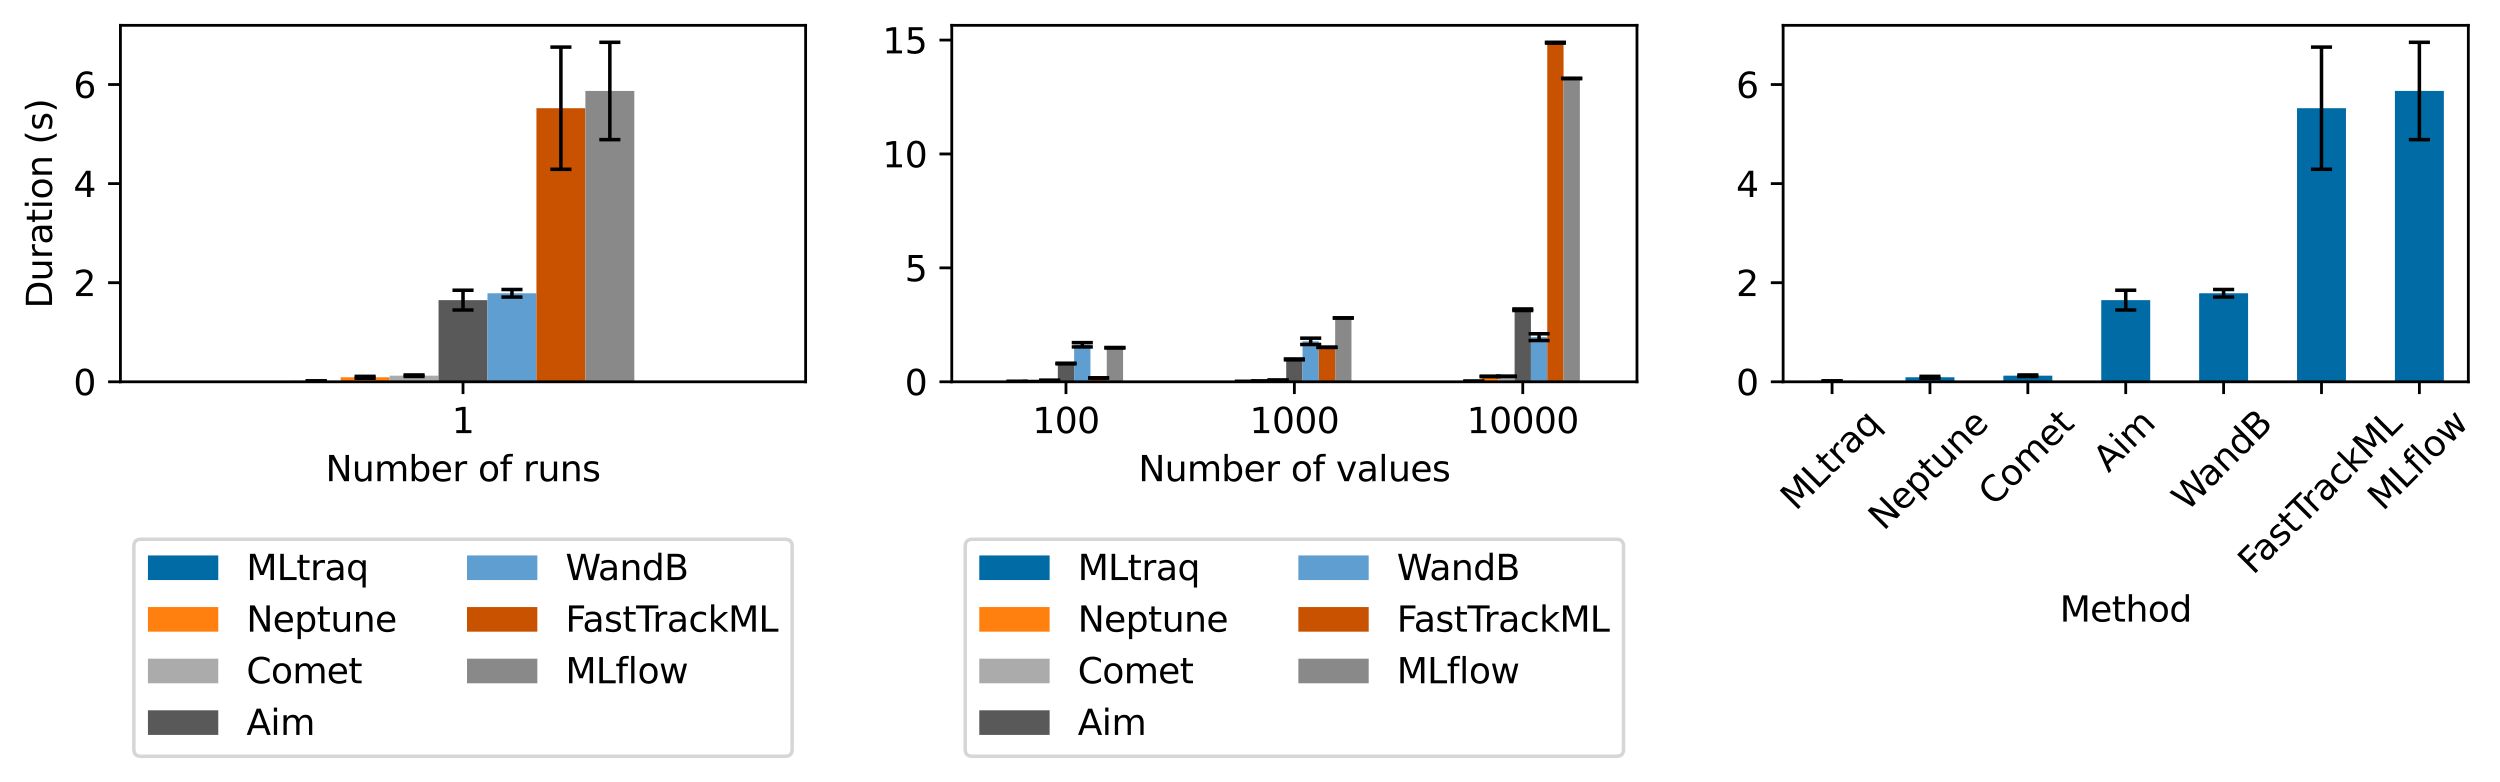 <?xml version="1.0" encoding="utf-8" standalone="no"?>
<!DOCTYPE svg PUBLIC "-//W3C//DTD SVG 1.1//EN"
  "http://www.w3.org/Graphics/SVG/1.1/DTD/svg11.dtd">
<svg xmlns:xlink="http://www.w3.org/1999/xlink" width="710.887pt" height="222.256pt" viewBox="0 0 710.887 222.256" xmlns="http://www.w3.org/2000/svg" version="1.1">
 <defs>
  <style type="text/css">*{stroke-linejoin: round; stroke-linecap: butt}</style>
 </defs>
 <g id="figure_1">
  <g id="patch_1">
   <path d="M 0 222.256 
L 710.887 222.256 
L 710.887 0 
L 0 0 
z
" style="fill: #ffffff"/>
  </g>
  <g id="axes_1">
   <g id="patch_2">
    <path d="M 34.241 108.56 
L 229.081 108.56 
L 229.081 7.2 
L 34.241 7.2 
z
" style="fill: #ffffff"/>
   </g>
   <g id="patch_3">
    <path d="M 82.951 108.56 
L 96.868 108.56 
L 96.868 108.327 
L 82.951 108.327 
z
" clip-path="url(#pb7c88f53f5)" style="fill: #006ba4"/>
   </g>
   <g id="patch_4">
    <path d="M 96.868 108.56 
L 110.785 108.56 
L 110.785 107.282 
L 96.868 107.282 
z
" clip-path="url(#pb7c88f53f5)" style="fill: #ff800e"/>
   </g>
   <g id="patch_5">
    <path d="M 110.785 108.56 
L 124.702 108.56 
L 124.702 106.83 
L 110.785 106.83 
z
" clip-path="url(#pb7c88f53f5)" style="fill: #ababab"/>
   </g>
   <g id="patch_6">
    <path d="M 124.702 108.56 
L 138.619 108.56 
L 138.619 85.338 
L 124.702 85.338 
z
" clip-path="url(#pb7c88f53f5)" style="fill: #595959"/>
   </g>
   <g id="patch_7">
    <path d="M 138.619 108.56 
L 152.536 108.56 
L 152.536 83.4 
L 138.619 83.4 
z
" clip-path="url(#pb7c88f53f5)" style="fill: #5f9ed1"/>
   </g>
   <g id="patch_8">
    <path d="M 152.536 108.56 
L 166.453 108.56 
L 166.453 30.77 
L 152.536 30.77 
z
" clip-path="url(#pb7c88f53f5)" style="fill: #c85200"/>
   </g>
   <g id="patch_9">
    <path d="M 166.453 108.56 
L 180.371 108.56 
L 180.371 25.866 
L 166.453 25.866 
z
" clip-path="url(#pb7c88f53f5)" style="fill: #898989"/>
   </g>
   <g id="matplotlib.axis_1">
    <g id="xtick_1">
     <g id="line2d_1">
      <defs>
       <path id="m50a6e3f54d" d="M 0 0 
L 0 3.5 
" style="stroke: #000000; stroke-width: 0.8"/>
      </defs>
      <g>
       <use xlink:href="#m50a6e3f54d" x="131.661" y="108.56" style="stroke: #000000; stroke-width: 0.8"/>
      </g>
     </g>
     <g id="text_1">
      <!-- 1 -->
      <g transform="translate(128.479 123.158) scale(0.1 -0.1)">
       <defs>
        <path id="DejaVuSans-31" d="M 794 531 
L 1825 531 
L 1825 4091 
L 703 3866 
L 703 4441 
L 1819 4666 
L 2450 4666 
L 2450 531 
L 3481 531 
L 3481 0 
L 794 0 
L 794 531 
z
" transform="scale(0.016)"/>
       </defs>
       <use xlink:href="#DejaVuSans-31"/>
      </g>
     </g>
    </g>
    <g id="text_2">
     <!-- Number of runs -->
     <g transform="translate(92.579 136.837) scale(0.1 -0.1)">
      <defs>
       <path id="DejaVuSans-4e" d="M 628 4666 
L 1478 4666 
L 3547 763 
L 3547 4666 
L 4159 4666 
L 4159 0 
L 3309 0 
L 1241 3903 
L 1241 0 
L 628 0 
L 628 4666 
z
" transform="scale(0.016)"/>
       <path id="DejaVuSans-75" d="M 544 1381 
L 544 3500 
L 1119 3500 
L 1119 1403 
Q 1119 906 1312 657 
Q 1506 409 1894 409 
Q 2359 409 2629 706 
Q 2900 1003 2900 1516 
L 2900 3500 
L 3475 3500 
L 3475 0 
L 2900 0 
L 2900 538 
Q 2691 219 2414 64 
Q 2138 -91 1772 -91 
Q 1169 -91 856 284 
Q 544 659 544 1381 
z
M 1991 3584 
L 1991 3584 
z
" transform="scale(0.016)"/>
       <path id="DejaVuSans-6d" d="M 3328 2828 
Q 3544 3216 3844 3400 
Q 4144 3584 4550 3584 
Q 5097 3584 5394 3201 
Q 5691 2819 5691 2113 
L 5691 0 
L 5113 0 
L 5113 2094 
Q 5113 2597 4934 2840 
Q 4756 3084 4391 3084 
Q 3944 3084 3684 2787 
Q 3425 2491 3425 1978 
L 3425 0 
L 2847 0 
L 2847 2094 
Q 2847 2600 2669 2842 
Q 2491 3084 2119 3084 
Q 1678 3084 1418 2786 
Q 1159 2488 1159 1978 
L 1159 0 
L 581 0 
L 581 3500 
L 1159 3500 
L 1159 2956 
Q 1356 3278 1631 3431 
Q 1906 3584 2284 3584 
Q 2666 3584 2933 3390 
Q 3200 3197 3328 2828 
z
" transform="scale(0.016)"/>
       <path id="DejaVuSans-62" d="M 3116 1747 
Q 3116 2381 2855 2742 
Q 2594 3103 2138 3103 
Q 1681 3103 1420 2742 
Q 1159 2381 1159 1747 
Q 1159 1113 1420 752 
Q 1681 391 2138 391 
Q 2594 391 2855 752 
Q 3116 1113 3116 1747 
z
M 1159 2969 
Q 1341 3281 1617 3432 
Q 1894 3584 2278 3584 
Q 2916 3584 3314 3078 
Q 3713 2572 3713 1747 
Q 3713 922 3314 415 
Q 2916 -91 2278 -91 
Q 1894 -91 1617 61 
Q 1341 213 1159 525 
L 1159 0 
L 581 0 
L 581 4863 
L 1159 4863 
L 1159 2969 
z
" transform="scale(0.016)"/>
       <path id="DejaVuSans-65" d="M 3597 1894 
L 3597 1613 
L 953 1613 
Q 991 1019 1311 708 
Q 1631 397 2203 397 
Q 2534 397 2845 478 
Q 3156 559 3463 722 
L 3463 178 
Q 3153 47 2828 -22 
Q 2503 -91 2169 -91 
Q 1331 -91 842 396 
Q 353 884 353 1716 
Q 353 2575 817 3079 
Q 1281 3584 2069 3584 
Q 2775 3584 3186 3129 
Q 3597 2675 3597 1894 
z
M 3022 2063 
Q 3016 2534 2758 2815 
Q 2500 3097 2075 3097 
Q 1594 3097 1305 2825 
Q 1016 2553 972 2059 
L 3022 2063 
z
" transform="scale(0.016)"/>
       <path id="DejaVuSans-72" d="M 2631 2963 
Q 2534 3019 2420 3045 
Q 2306 3072 2169 3072 
Q 1681 3072 1420 2755 
Q 1159 2438 1159 1844 
L 1159 0 
L 581 0 
L 581 3500 
L 1159 3500 
L 1159 2956 
Q 1341 3275 1631 3429 
Q 1922 3584 2338 3584 
Q 2397 3584 2469 3576 
Q 2541 3569 2628 3553 
L 2631 2963 
z
" transform="scale(0.016)"/>
       <path id="DejaVuSans-20" transform="scale(0.016)"/>
       <path id="DejaVuSans-6f" d="M 1959 3097 
Q 1497 3097 1228 2736 
Q 959 2375 959 1747 
Q 959 1119 1226 758 
Q 1494 397 1959 397 
Q 2419 397 2687 759 
Q 2956 1122 2956 1747 
Q 2956 2369 2687 2733 
Q 2419 3097 1959 3097 
z
M 1959 3584 
Q 2709 3584 3137 3096 
Q 3566 2609 3566 1747 
Q 3566 888 3137 398 
Q 2709 -91 1959 -91 
Q 1206 -91 779 398 
Q 353 888 353 1747 
Q 353 2609 779 3096 
Q 1206 3584 1959 3584 
z
" transform="scale(0.016)"/>
       <path id="DejaVuSans-66" d="M 2375 4863 
L 2375 4384 
L 1825 4384 
Q 1516 4384 1395 4259 
Q 1275 4134 1275 3809 
L 1275 3500 
L 2222 3500 
L 2222 3053 
L 1275 3053 
L 1275 0 
L 697 0 
L 697 3053 
L 147 3053 
L 147 3500 
L 697 3500 
L 697 3744 
Q 697 4328 969 4595 
Q 1241 4863 1831 4863 
L 2375 4863 
z
" transform="scale(0.016)"/>
       <path id="DejaVuSans-6e" d="M 3513 2113 
L 3513 0 
L 2938 0 
L 2938 2094 
Q 2938 2591 2744 2837 
Q 2550 3084 2163 3084 
Q 1697 3084 1428 2787 
Q 1159 2491 1159 1978 
L 1159 0 
L 581 0 
L 581 3500 
L 1159 3500 
L 1159 2956 
Q 1366 3272 1645 3428 
Q 1925 3584 2291 3584 
Q 2894 3584 3203 3211 
Q 3513 2838 3513 2113 
z
" transform="scale(0.016)"/>
       <path id="DejaVuSans-73" d="M 2834 3397 
L 2834 2853 
Q 2591 2978 2328 3040 
Q 2066 3103 1784 3103 
Q 1356 3103 1142 2972 
Q 928 2841 928 2578 
Q 928 2378 1081 2264 
Q 1234 2150 1697 2047 
L 1894 2003 
Q 2506 1872 2764 1633 
Q 3022 1394 3022 966 
Q 3022 478 2636 193 
Q 2250 -91 1575 -91 
Q 1294 -91 989 -36 
Q 684 19 347 128 
L 347 722 
Q 666 556 975 473 
Q 1284 391 1588 391 
Q 1994 391 2212 530 
Q 2431 669 2431 922 
Q 2431 1156 2273 1281 
Q 2116 1406 1581 1522 
L 1381 1569 
Q 847 1681 609 1914 
Q 372 2147 372 2553 
Q 372 3047 722 3315 
Q 1072 3584 1716 3584 
Q 2034 3584 2315 3537 
Q 2597 3491 2834 3397 
z
" transform="scale(0.016)"/>
      </defs>
      <use xlink:href="#DejaVuSans-4e"/>
      <use xlink:href="#DejaVuSans-75" x="74.805"/>
      <use xlink:href="#DejaVuSans-6d" x="138.184"/>
      <use xlink:href="#DejaVuSans-62" x="235.596"/>
      <use xlink:href="#DejaVuSans-65" x="299.072"/>
      <use xlink:href="#DejaVuSans-72" x="360.596"/>
      <use xlink:href="#DejaVuSans-20" x="401.709"/>
      <use xlink:href="#DejaVuSans-6f" x="433.496"/>
      <use xlink:href="#DejaVuSans-66" x="494.678"/>
      <use xlink:href="#DejaVuSans-20" x="529.883"/>
      <use xlink:href="#DejaVuSans-72" x="561.67"/>
      <use xlink:href="#DejaVuSans-75" x="602.783"/>
      <use xlink:href="#DejaVuSans-6e" x="666.162"/>
      <use xlink:href="#DejaVuSans-73" x="729.541"/>
     </g>
    </g>
   </g>
   <g id="matplotlib.axis_2">
    <g id="ytick_1">
     <g id="line2d_2">
      <defs>
       <path id="m66f0563b54" d="M 0 0 
L -3.5 0 
" style="stroke: #000000; stroke-width: 0.8"/>
      </defs>
      <g>
       <use xlink:href="#m66f0563b54" x="34.241" y="108.56" style="stroke: #000000; stroke-width: 0.8"/>
      </g>
     </g>
     <g id="text_3">
      <!-- 0 -->
      <g transform="translate(20.878 112.359) scale(0.1 -0.1)">
       <defs>
        <path id="DejaVuSans-30" d="M 2034 4250 
Q 1547 4250 1301 3770 
Q 1056 3291 1056 2328 
Q 1056 1369 1301 889 
Q 1547 409 2034 409 
Q 2525 409 2770 889 
Q 3016 1369 3016 2328 
Q 3016 3291 2770 3770 
Q 2525 4250 2034 4250 
z
M 2034 4750 
Q 2819 4750 3233 4129 
Q 3647 3509 3647 2328 
Q 3647 1150 3233 529 
Q 2819 -91 2034 -91 
Q 1250 -91 836 529 
Q 422 1150 422 2328 
Q 422 3509 836 4129 
Q 1250 4750 2034 4750 
z
" transform="scale(0.016)"/>
       </defs>
       <use xlink:href="#DejaVuSans-30"/>
      </g>
     </g>
    </g>
    <g id="ytick_2">
     <g id="line2d_3">
      <g>
       <use xlink:href="#m66f0563b54" x="34.241" y="80.386" style="stroke: #000000; stroke-width: 0.8"/>
      </g>
     </g>
     <g id="text_4">
      <!-- 2 -->
      <g transform="translate(20.878 84.185) scale(0.1 -0.1)">
       <defs>
        <path id="DejaVuSans-32" d="M 1228 531 
L 3431 531 
L 3431 0 
L 469 0 
L 469 531 
Q 828 903 1448 1529 
Q 2069 2156 2228 2338 
Q 2531 2678 2651 2914 
Q 2772 3150 2772 3378 
Q 2772 3750 2511 3984 
Q 2250 4219 1831 4219 
Q 1534 4219 1204 4116 
Q 875 4013 500 3803 
L 500 4441 
Q 881 4594 1212 4672 
Q 1544 4750 1819 4750 
Q 2544 4750 2975 4387 
Q 3406 4025 3406 3419 
Q 3406 3131 3298 2873 
Q 3191 2616 2906 2266 
Q 2828 2175 2409 1742 
Q 1991 1309 1228 531 
z
" transform="scale(0.016)"/>
       </defs>
       <use xlink:href="#DejaVuSans-32"/>
      </g>
     </g>
    </g>
    <g id="ytick_3">
     <g id="line2d_4">
      <g>
       <use xlink:href="#m66f0563b54" x="34.241" y="52.212" style="stroke: #000000; stroke-width: 0.8"/>
      </g>
     </g>
     <g id="text_5">
      <!-- 4 -->
      <g transform="translate(20.878 56.011) scale(0.1 -0.1)">
       <defs>
        <path id="DejaVuSans-34" d="M 2419 4116 
L 825 1625 
L 2419 1625 
L 2419 4116 
z
M 2253 4666 
L 3047 4666 
L 3047 1625 
L 3713 1625 
L 3713 1100 
L 3047 1100 
L 3047 0 
L 2419 0 
L 2419 1100 
L 313 1100 
L 313 1709 
L 2253 4666 
z
" transform="scale(0.016)"/>
       </defs>
       <use xlink:href="#DejaVuSans-34"/>
      </g>
     </g>
    </g>
    <g id="ytick_4">
     <g id="line2d_5">
      <g>
       <use xlink:href="#m66f0563b54" x="34.241" y="24.038" style="stroke: #000000; stroke-width: 0.8"/>
      </g>
     </g>
     <g id="text_6">
      <!-- 6 -->
      <g transform="translate(20.878 27.837) scale(0.1 -0.1)">
       <defs>
        <path id="DejaVuSans-36" d="M 2113 2584 
Q 1688 2584 1439 2293 
Q 1191 2003 1191 1497 
Q 1191 994 1439 701 
Q 1688 409 2113 409 
Q 2538 409 2786 701 
Q 3034 994 3034 1497 
Q 3034 2003 2786 2293 
Q 2538 2584 2113 2584 
z
M 3366 4563 
L 3366 3988 
Q 3128 4100 2886 4159 
Q 2644 4219 2406 4219 
Q 1781 4219 1451 3797 
Q 1122 3375 1075 2522 
Q 1259 2794 1537 2939 
Q 1816 3084 2150 3084 
Q 2853 3084 3261 2657 
Q 3669 2231 3669 1497 
Q 3669 778 3244 343 
Q 2819 -91 2113 -91 
Q 1303 -91 875 529 
Q 447 1150 447 2328 
Q 447 3434 972 4092 
Q 1497 4750 2381 4750 
Q 2619 4750 2861 4703 
Q 3103 4656 3366 4563 
z
" transform="scale(0.016)"/>
       </defs>
       <use xlink:href="#DejaVuSans-36"/>
      </g>
     </g>
    </g>
    <g id="text_7">
     <!-- Duration (s) -->
     <g transform="translate(14.798 87.691) rotate(-90) scale(0.1 -0.1)">
      <defs>
       <path id="DejaVuSans-44" d="M 1259 4147 
L 1259 519 
L 2022 519 
Q 2988 519 3436 956 
Q 3884 1394 3884 2338 
Q 3884 3275 3436 3711 
Q 2988 4147 2022 4147 
L 1259 4147 
z
M 628 4666 
L 1925 4666 
Q 3281 4666 3915 4102 
Q 4550 3538 4550 2338 
Q 4550 1131 3912 565 
Q 3275 0 1925 0 
L 628 0 
L 628 4666 
z
" transform="scale(0.016)"/>
       <path id="DejaVuSans-61" d="M 2194 1759 
Q 1497 1759 1228 1600 
Q 959 1441 959 1056 
Q 959 750 1161 570 
Q 1363 391 1709 391 
Q 2188 391 2477 730 
Q 2766 1069 2766 1631 
L 2766 1759 
L 2194 1759 
z
M 3341 1997 
L 3341 0 
L 2766 0 
L 2766 531 
Q 2569 213 2275 61 
Q 1981 -91 1556 -91 
Q 1019 -91 701 211 
Q 384 513 384 1019 
Q 384 1609 779 1909 
Q 1175 2209 1959 2209 
L 2766 2209 
L 2766 2266 
Q 2766 2663 2505 2880 
Q 2244 3097 1772 3097 
Q 1472 3097 1187 3025 
Q 903 2953 641 2809 
L 641 3341 
Q 956 3463 1253 3523 
Q 1550 3584 1831 3584 
Q 2591 3584 2966 3190 
Q 3341 2797 3341 1997 
z
" transform="scale(0.016)"/>
       <path id="DejaVuSans-74" d="M 1172 4494 
L 1172 3500 
L 2356 3500 
L 2356 3053 
L 1172 3053 
L 1172 1153 
Q 1172 725 1289 603 
Q 1406 481 1766 481 
L 2356 481 
L 2356 0 
L 1766 0 
Q 1100 0 847 248 
Q 594 497 594 1153 
L 594 3053 
L 172 3053 
L 172 3500 
L 594 3500 
L 594 4494 
L 1172 4494 
z
" transform="scale(0.016)"/>
       <path id="DejaVuSans-69" d="M 603 3500 
L 1178 3500 
L 1178 0 
L 603 0 
L 603 3500 
z
M 603 4863 
L 1178 4863 
L 1178 4134 
L 603 4134 
L 603 4863 
z
" transform="scale(0.016)"/>
       <path id="DejaVuSans-28" d="M 1984 4856 
Q 1566 4138 1362 3434 
Q 1159 2731 1159 2009 
Q 1159 1288 1364 580 
Q 1569 -128 1984 -844 
L 1484 -844 
Q 1016 -109 783 600 
Q 550 1309 550 2009 
Q 550 2706 781 3412 
Q 1013 4119 1484 4856 
L 1984 4856 
z
" transform="scale(0.016)"/>
       <path id="DejaVuSans-29" d="M 513 4856 
L 1013 4856 
Q 1481 4119 1714 3412 
Q 1947 2706 1947 2009 
Q 1947 1309 1714 600 
Q 1481 -109 1013 -844 
L 513 -844 
Q 928 -128 1133 580 
Q 1338 1288 1338 2009 
Q 1338 2731 1133 3434 
Q 928 4138 513 4856 
z
" transform="scale(0.016)"/>
      </defs>
      <use xlink:href="#DejaVuSans-44"/>
      <use xlink:href="#DejaVuSans-75" x="77.002"/>
      <use xlink:href="#DejaVuSans-72" x="140.381"/>
      <use xlink:href="#DejaVuSans-61" x="181.494"/>
      <use xlink:href="#DejaVuSans-74" x="242.773"/>
      <use xlink:href="#DejaVuSans-69" x="281.982"/>
      <use xlink:href="#DejaVuSans-6f" x="309.766"/>
      <use xlink:href="#DejaVuSans-6e" x="370.947"/>
      <use xlink:href="#DejaVuSans-20" x="434.326"/>
      <use xlink:href="#DejaVuSans-28" x="466.113"/>
      <use xlink:href="#DejaVuSans-73" x="505.127"/>
      <use xlink:href="#DejaVuSans-29" x="557.227"/>
     </g>
    </g>
   </g>
   <g id="LineCollection_1">
    <path d="M 89.909 108.351 
L 89.909 108.303 
" clip-path="url(#pb7c88f53f5)" style="fill: none; stroke: #000000"/>
   </g>
   <g id="line2d_6">
    <defs>
     <path id="m9b5e48476e" d="M 3 0 
L -3 -0 
" style="stroke: #000000"/>
    </defs>
    <g clip-path="url(#pb7c88f53f5)">
     <use xlink:href="#m9b5e48476e" x="89.909" y="108.351" style="stroke: #000000"/>
    </g>
   </g>
   <g id="line2d_7">
    <g clip-path="url(#pb7c88f53f5)">
     <use xlink:href="#m9b5e48476e" x="89.909" y="108.303" style="stroke: #000000"/>
    </g>
   </g>
   <g id="LineCollection_2">
    <path d="M 103.826 107.551 
L 103.826 107.012 
" clip-path="url(#pb7c88f53f5)" style="fill: none; stroke: #000000"/>
   </g>
   <g id="line2d_8">
    <g clip-path="url(#pb7c88f53f5)">
     <use xlink:href="#m9b5e48476e" x="103.826" y="107.551" style="stroke: #000000"/>
    </g>
   </g>
   <g id="line2d_9">
    <g clip-path="url(#pb7c88f53f5)">
     <use xlink:href="#m9b5e48476e" x="103.826" y="107.012" style="stroke: #000000"/>
    </g>
   </g>
   <g id="LineCollection_3">
    <path d="M 117.743 107.043 
L 117.743 106.616 
" clip-path="url(#pb7c88f53f5)" style="fill: none; stroke: #000000"/>
   </g>
   <g id="line2d_10">
    <g clip-path="url(#pb7c88f53f5)">
     <use xlink:href="#m9b5e48476e" x="117.743" y="107.043" style="stroke: #000000"/>
    </g>
   </g>
   <g id="line2d_11">
    <g clip-path="url(#pb7c88f53f5)">
     <use xlink:href="#m9b5e48476e" x="117.743" y="106.616" style="stroke: #000000"/>
    </g>
   </g>
   <g id="LineCollection_4">
    <path d="M 131.661 88.151 
L 131.661 82.526 
" clip-path="url(#pb7c88f53f5)" style="fill: none; stroke: #000000"/>
   </g>
   <g id="line2d_12">
    <g clip-path="url(#pb7c88f53f5)">
     <use xlink:href="#m9b5e48476e" x="131.661" y="88.151" style="stroke: #000000"/>
    </g>
   </g>
   <g id="line2d_13">
    <g clip-path="url(#pb7c88f53f5)">
     <use xlink:href="#m9b5e48476e" x="131.661" y="82.526" style="stroke: #000000"/>
    </g>
   </g>
   <g id="LineCollection_5">
    <path d="M 145.578 84.475 
L 145.578 82.326 
" clip-path="url(#pb7c88f53f5)" style="fill: none; stroke: #000000"/>
   </g>
   <g id="line2d_14">
    <g clip-path="url(#pb7c88f53f5)">
     <use xlink:href="#m9b5e48476e" x="145.578" y="84.475" style="stroke: #000000"/>
    </g>
   </g>
   <g id="line2d_15">
    <g clip-path="url(#pb7c88f53f5)">
     <use xlink:href="#m9b5e48476e" x="145.578" y="82.326" style="stroke: #000000"/>
    </g>
   </g>
   <g id="LineCollection_6">
    <path d="M 159.495 48.147 
L 159.495 13.393 
" clip-path="url(#pb7c88f53f5)" style="fill: none; stroke: #000000"/>
   </g>
   <g id="line2d_16">
    <g clip-path="url(#pb7c88f53f5)">
     <use xlink:href="#m9b5e48476e" x="159.495" y="48.147" style="stroke: #000000"/>
    </g>
   </g>
   <g id="line2d_17">
    <g clip-path="url(#pb7c88f53f5)">
     <use xlink:href="#m9b5e48476e" x="159.495" y="13.393" style="stroke: #000000"/>
    </g>
   </g>
   <g id="LineCollection_7">
    <path d="M 173.412 39.705 
L 173.412 12.027 
" clip-path="url(#pb7c88f53f5)" style="fill: none; stroke: #000000"/>
   </g>
   <g id="line2d_18">
    <g clip-path="url(#pb7c88f53f5)">
     <use xlink:href="#m9b5e48476e" x="173.412" y="39.705" style="stroke: #000000"/>
    </g>
   </g>
   <g id="line2d_19">
    <g clip-path="url(#pb7c88f53f5)">
     <use xlink:href="#m9b5e48476e" x="173.412" y="12.027" style="stroke: #000000"/>
    </g>
   </g>
   <g id="patch_10">
    <path d="M 34.241 108.56 
L 34.241 7.2 
" style="fill: none; stroke: #000000; stroke-width: 0.8; stroke-linejoin: miter; stroke-linecap: square"/>
   </g>
   <g id="patch_11">
    <path d="M 229.081 108.56 
L 229.081 7.2 
" style="fill: none; stroke: #000000; stroke-width: 0.8; stroke-linejoin: miter; stroke-linecap: square"/>
   </g>
   <g id="patch_12">
    <path d="M 34.241 108.56 
L 229.081 108.56 
" style="fill: none; stroke: #000000; stroke-width: 0.8; stroke-linejoin: miter; stroke-linecap: square"/>
   </g>
   <g id="patch_13">
    <path d="M 34.241 7.2 
L 229.081 7.2 
" style="fill: none; stroke: #000000; stroke-width: 0.8; stroke-linejoin: miter; stroke-linecap: square"/>
   </g>
   <g id="legend_1">
    <g id="patch_14">
     <path d="M 40.066 215.056 
L 223.255 215.056 
Q 225.255 215.056 225.255 213.056 
L 225.255 155.344 
Q 225.255 153.344 223.255 153.344 
L 40.066 153.344 
Q 38.066 153.344 38.066 155.344 
L 38.066 213.056 
Q 38.066 215.056 40.066 215.056 
z
" style="fill: #ffffff; opacity: 0.8; stroke: #cccccc; stroke-linejoin: miter"/>
    </g>
    <g id="patch_15">
     <path d="M 42.066 164.942 
L 62.066 164.942 
L 62.066 157.942 
L 42.066 157.942 
z
" style="fill: #006ba4"/>
    </g>
    <g id="text_8">
     <!-- MLtraq -->
     <g transform="translate(70.066 164.942) scale(0.1 -0.1)">
      <defs>
       <path id="DejaVuSans-4d" d="M 628 4666 
L 1569 4666 
L 2759 1491 
L 3956 4666 
L 4897 4666 
L 4897 0 
L 4281 0 
L 4281 4097 
L 3078 897 
L 2444 897 
L 1241 4097 
L 1241 0 
L 628 0 
L 628 4666 
z
" transform="scale(0.016)"/>
       <path id="DejaVuSans-4c" d="M 628 4666 
L 1259 4666 
L 1259 531 
L 3531 531 
L 3531 0 
L 628 0 
L 628 4666 
z
" transform="scale(0.016)"/>
       <path id="DejaVuSans-71" d="M 947 1747 
Q 947 1113 1208 752 
Q 1469 391 1925 391 
Q 2381 391 2643 752 
Q 2906 1113 2906 1747 
Q 2906 2381 2643 2742 
Q 2381 3103 1925 3103 
Q 1469 3103 1208 2742 
Q 947 2381 947 1747 
z
M 2906 525 
Q 2725 213 2448 61 
Q 2172 -91 1784 -91 
Q 1150 -91 751 415 
Q 353 922 353 1747 
Q 353 2572 751 3078 
Q 1150 3584 1784 3584 
Q 2172 3584 2448 3432 
Q 2725 3281 2906 2969 
L 2906 3500 
L 3481 3500 
L 3481 -1331 
L 2906 -1331 
L 2906 525 
z
" transform="scale(0.016)"/>
      </defs>
      <use xlink:href="#DejaVuSans-4d"/>
      <use xlink:href="#DejaVuSans-4c" x="86.279"/>
      <use xlink:href="#DejaVuSans-74" x="141.992"/>
      <use xlink:href="#DejaVuSans-72" x="181.201"/>
      <use xlink:href="#DejaVuSans-61" x="222.314"/>
      <use xlink:href="#DejaVuSans-71" x="283.594"/>
     </g>
    </g>
    <g id="patch_16">
     <path d="M 42.066 179.62 
L 62.066 179.62 
L 62.066 172.62 
L 42.066 172.62 
z
" style="fill: #ff800e"/>
    </g>
    <g id="text_9">
     <!-- Neptune -->
     <g transform="translate(70.066 179.62) scale(0.1 -0.1)">
      <defs>
       <path id="DejaVuSans-70" d="M 1159 525 
L 1159 -1331 
L 581 -1331 
L 581 3500 
L 1159 3500 
L 1159 2969 
Q 1341 3281 1617 3432 
Q 1894 3584 2278 3584 
Q 2916 3584 3314 3078 
Q 3713 2572 3713 1747 
Q 3713 922 3314 415 
Q 2916 -91 2278 -91 
Q 1894 -91 1617 61 
Q 1341 213 1159 525 
z
M 3116 1747 
Q 3116 2381 2855 2742 
Q 2594 3103 2138 3103 
Q 1681 3103 1420 2742 
Q 1159 2381 1159 1747 
Q 1159 1113 1420 752 
Q 1681 391 2138 391 
Q 2594 391 2855 752 
Q 3116 1113 3116 1747 
z
" transform="scale(0.016)"/>
      </defs>
      <use xlink:href="#DejaVuSans-4e"/>
      <use xlink:href="#DejaVuSans-65" x="74.805"/>
      <use xlink:href="#DejaVuSans-70" x="136.328"/>
      <use xlink:href="#DejaVuSans-74" x="199.805"/>
      <use xlink:href="#DejaVuSans-75" x="239.014"/>
      <use xlink:href="#DejaVuSans-6e" x="302.393"/>
      <use xlink:href="#DejaVuSans-65" x="365.771"/>
     </g>
    </g>
    <g id="patch_17">
     <path d="M 42.066 194.298 
L 62.066 194.298 
L 62.066 187.298 
L 42.066 187.298 
z
" style="fill: #ababab"/>
    </g>
    <g id="text_10">
     <!-- Comet -->
     <g transform="translate(70.066 194.298) scale(0.1 -0.1)">
      <defs>
       <path id="DejaVuSans-43" d="M 4122 4306 
L 4122 3641 
Q 3803 3938 3442 4084 
Q 3081 4231 2675 4231 
Q 1875 4231 1450 3742 
Q 1025 3253 1025 2328 
Q 1025 1406 1450 917 
Q 1875 428 2675 428 
Q 3081 428 3442 575 
Q 3803 722 4122 1019 
L 4122 359 
Q 3791 134 3420 21 
Q 3050 -91 2638 -91 
Q 1578 -91 968 557 
Q 359 1206 359 2328 
Q 359 3453 968 4101 
Q 1578 4750 2638 4750 
Q 3056 4750 3426 4639 
Q 3797 4528 4122 4306 
z
" transform="scale(0.016)"/>
      </defs>
      <use xlink:href="#DejaVuSans-43"/>
      <use xlink:href="#DejaVuSans-6f" x="69.824"/>
      <use xlink:href="#DejaVuSans-6d" x="131.006"/>
      <use xlink:href="#DejaVuSans-65" x="228.418"/>
      <use xlink:href="#DejaVuSans-74" x="289.941"/>
     </g>
    </g>
    <g id="patch_18">
     <path d="M 42.066 208.976 
L 62.066 208.976 
L 62.066 201.976 
L 42.066 201.976 
z
" style="fill: #595959"/>
    </g>
    <g id="text_11">
     <!-- Aim -->
     <g transform="translate(70.066 208.976) scale(0.1 -0.1)">
      <defs>
       <path id="DejaVuSans-41" d="M 2188 4044 
L 1331 1722 
L 3047 1722 
L 2188 4044 
z
M 1831 4666 
L 2547 4666 
L 4325 0 
L 3669 0 
L 3244 1197 
L 1141 1197 
L 716 0 
L 50 0 
L 1831 4666 
z
" transform="scale(0.016)"/>
      </defs>
      <use xlink:href="#DejaVuSans-41"/>
      <use xlink:href="#DejaVuSans-69" x="68.408"/>
      <use xlink:href="#DejaVuSans-6d" x="96.191"/>
     </g>
    </g>
    <g id="patch_19">
     <path d="M 132.797 164.942 
L 152.797 164.942 
L 152.797 157.942 
L 132.797 157.942 
z
" style="fill: #5f9ed1"/>
    </g>
    <g id="text_12">
     <!-- WandB -->
     <g transform="translate(160.797 164.942) scale(0.1 -0.1)">
      <defs>
       <path id="DejaVuSans-57" d="M 213 4666 
L 850 4666 
L 1831 722 
L 2809 4666 
L 3519 4666 
L 4500 722 
L 5478 4666 
L 6119 4666 
L 4947 0 
L 4153 0 
L 3169 4050 
L 2175 0 
L 1381 0 
L 213 4666 
z
" transform="scale(0.016)"/>
       <path id="DejaVuSans-64" d="M 2906 2969 
L 2906 4863 
L 3481 4863 
L 3481 0 
L 2906 0 
L 2906 525 
Q 2725 213 2448 61 
Q 2172 -91 1784 -91 
Q 1150 -91 751 415 
Q 353 922 353 1747 
Q 353 2572 751 3078 
Q 1150 3584 1784 3584 
Q 2172 3584 2448 3432 
Q 2725 3281 2906 2969 
z
M 947 1747 
Q 947 1113 1208 752 
Q 1469 391 1925 391 
Q 2381 391 2643 752 
Q 2906 1113 2906 1747 
Q 2906 2381 2643 2742 
Q 2381 3103 1925 3103 
Q 1469 3103 1208 2742 
Q 947 2381 947 1747 
z
" transform="scale(0.016)"/>
       <path id="DejaVuSans-42" d="M 1259 2228 
L 1259 519 
L 2272 519 
Q 2781 519 3026 730 
Q 3272 941 3272 1375 
Q 3272 1813 3026 2020 
Q 2781 2228 2272 2228 
L 1259 2228 
z
M 1259 4147 
L 1259 2741 
L 2194 2741 
Q 2656 2741 2882 2914 
Q 3109 3088 3109 3444 
Q 3109 3797 2882 3972 
Q 2656 4147 2194 4147 
L 1259 4147 
z
M 628 4666 
L 2241 4666 
Q 2963 4666 3353 4366 
Q 3744 4066 3744 3513 
Q 3744 3084 3544 2831 
Q 3344 2578 2956 2516 
Q 3422 2416 3680 2098 
Q 3938 1781 3938 1306 
Q 3938 681 3513 340 
Q 3088 0 2303 0 
L 628 0 
L 628 4666 
z
" transform="scale(0.016)"/>
      </defs>
      <use xlink:href="#DejaVuSans-57"/>
      <use xlink:href="#DejaVuSans-61" x="92.502"/>
      <use xlink:href="#DejaVuSans-6e" x="153.781"/>
      <use xlink:href="#DejaVuSans-64" x="217.16"/>
      <use xlink:href="#DejaVuSans-42" x="280.637"/>
     </g>
    </g>
    <g id="patch_20">
     <path d="M 132.797 179.62 
L 152.797 179.62 
L 152.797 172.62 
L 132.797 172.62 
z
" style="fill: #c85200"/>
    </g>
    <g id="text_13">
     <!-- FastTrackML -->
     <g transform="translate(160.797 179.62) scale(0.1 -0.1)">
      <defs>
       <path id="DejaVuSans-46" d="M 628 4666 
L 3309 4666 
L 3309 4134 
L 1259 4134 
L 1259 2759 
L 3109 2759 
L 3109 2228 
L 1259 2228 
L 1259 0 
L 628 0 
L 628 4666 
z
" transform="scale(0.016)"/>
       <path id="DejaVuSans-54" d="M -19 4666 
L 3928 4666 
L 3928 4134 
L 2272 4134 
L 2272 0 
L 1638 0 
L 1638 4134 
L -19 4134 
L -19 4666 
z
" transform="scale(0.016)"/>
       <path id="DejaVuSans-63" d="M 3122 3366 
L 3122 2828 
Q 2878 2963 2633 3030 
Q 2388 3097 2138 3097 
Q 1578 3097 1268 2742 
Q 959 2388 959 1747 
Q 959 1106 1268 751 
Q 1578 397 2138 397 
Q 2388 397 2633 464 
Q 2878 531 3122 666 
L 3122 134 
Q 2881 22 2623 -34 
Q 2366 -91 2075 -91 
Q 1284 -91 818 406 
Q 353 903 353 1747 
Q 353 2603 823 3093 
Q 1294 3584 2113 3584 
Q 2378 3584 2631 3529 
Q 2884 3475 3122 3366 
z
" transform="scale(0.016)"/>
       <path id="DejaVuSans-6b" d="M 581 4863 
L 1159 4863 
L 1159 1991 
L 2875 3500 
L 3609 3500 
L 1753 1863 
L 3688 0 
L 2938 0 
L 1159 1709 
L 1159 0 
L 581 0 
L 581 4863 
z
" transform="scale(0.016)"/>
      </defs>
      <use xlink:href="#DejaVuSans-46"/>
      <use xlink:href="#DejaVuSans-61" x="48.395"/>
      <use xlink:href="#DejaVuSans-73" x="109.674"/>
      <use xlink:href="#DejaVuSans-74" x="161.773"/>
      <use xlink:href="#DejaVuSans-54" x="200.982"/>
      <use xlink:href="#DejaVuSans-72" x="247.316"/>
      <use xlink:href="#DejaVuSans-61" x="288.43"/>
      <use xlink:href="#DejaVuSans-63" x="349.709"/>
      <use xlink:href="#DejaVuSans-6b" x="404.689"/>
      <use xlink:href="#DejaVuSans-4d" x="462.6"/>
      <use xlink:href="#DejaVuSans-4c" x="548.879"/>
     </g>
    </g>
    <g id="patch_21">
     <path d="M 132.797 194.298 
L 152.797 194.298 
L 152.797 187.298 
L 132.797 187.298 
z
" style="fill: #898989"/>
    </g>
    <g id="text_14">
     <!-- MLflow -->
     <g transform="translate(160.797 194.298) scale(0.1 -0.1)">
      <defs>
       <path id="DejaVuSans-6c" d="M 603 4863 
L 1178 4863 
L 1178 0 
L 603 0 
L 603 4863 
z
" transform="scale(0.016)"/>
       <path id="DejaVuSans-77" d="M 269 3500 
L 844 3500 
L 1563 769 
L 2278 3500 
L 2956 3500 
L 3675 769 
L 4391 3500 
L 4966 3500 
L 4050 0 
L 3372 0 
L 2619 2869 
L 1863 0 
L 1184 0 
L 269 3500 
z
" transform="scale(0.016)"/>
      </defs>
      <use xlink:href="#DejaVuSans-4d"/>
      <use xlink:href="#DejaVuSans-4c" x="86.279"/>
      <use xlink:href="#DejaVuSans-66" x="141.992"/>
      <use xlink:href="#DejaVuSans-6c" x="177.197"/>
      <use xlink:href="#DejaVuSans-6f" x="204.98"/>
      <use xlink:href="#DejaVuSans-77" x="266.162"/>
     </g>
    </g>
   </g>
  </g>
  <g id="axes_2">
   <g id="patch_22">
    <path d="M 270.641 108.56 
L 465.481 108.56 
L 465.481 7.2 
L 270.641 7.2 
z
" style="fill: #ffffff"/>
   </g>
   <g id="patch_23">
    <path d="M 286.877 108.56 
L 291.516 108.56 
L 291.516 108.47 
L 286.877 108.47 
z
" clip-path="url(#p5beb2338af)" style="fill: #006ba4"/>
   </g>
   <g id="patch_24">
    <path d="M 351.824 108.56 
L 356.463 108.56 
L 356.463 108.483 
L 351.824 108.483 
z
" clip-path="url(#p5beb2338af)" style="fill: #006ba4"/>
   </g>
   <g id="patch_25">
    <path d="M 416.771 108.56 
L 421.41 108.56 
L 421.41 108.406 
L 416.771 108.406 
z
" clip-path="url(#p5beb2338af)" style="fill: #006ba4"/>
   </g>
   <g id="patch_26">
    <path d="M 291.516 108.56 
L 296.155 108.56 
L 296.155 108.515 
L 291.516 108.515 
z
" clip-path="url(#p5beb2338af)" style="fill: #ff800e"/>
   </g>
   <g id="patch_27">
    <path d="M 356.463 108.56 
L 361.102 108.56 
L 361.102 108.356 
L 356.463 108.356 
z
" clip-path="url(#p5beb2338af)" style="fill: #ff800e"/>
   </g>
   <g id="patch_28">
    <path d="M 421.41 108.56 
L 426.049 108.56 
L 426.049 107.045 
L 421.41 107.045 
z
" clip-path="url(#p5beb2338af)" style="fill: #ff800e"/>
   </g>
   <g id="patch_29">
    <path d="M 296.155 108.56 
L 300.794 108.56 
L 300.794 108.17 
L 296.155 108.17 
z
" clip-path="url(#p5beb2338af)" style="fill: #ababab"/>
   </g>
   <g id="patch_30">
    <path d="M 361.102 108.56 
L 365.741 108.56 
L 365.741 108.103 
L 361.102 108.103 
z
" clip-path="url(#p5beb2338af)" style="fill: #ababab"/>
   </g>
   <g id="patch_31">
    <path d="M 426.049 108.56 
L 430.688 108.56 
L 430.688 107.02 
L 426.049 107.02 
z
" clip-path="url(#p5beb2338af)" style="fill: #ababab"/>
   </g>
   <g id="patch_32">
    <path d="M 300.794 108.56 
L 305.433 108.56 
L 305.433 103.371 
L 300.794 103.371 
z
" clip-path="url(#p5beb2338af)" style="fill: #595959"/>
   </g>
   <g id="patch_33">
    <path d="M 365.741 108.56 
L 370.38 108.56 
L 370.38 102.194 
L 365.741 102.194 
z
" clip-path="url(#p5beb2338af)" style="fill: #595959"/>
   </g>
   <g id="patch_34">
    <path d="M 430.688 108.56 
L 435.327 108.56 
L 435.327 88.08 
L 430.688 88.08 
z
" clip-path="url(#p5beb2338af)" style="fill: #595959"/>
   </g>
   <g id="patch_35">
    <path d="M 305.433 108.56 
L 310.073 108.56 
L 310.073 98.041 
L 305.433 98.041 
z
" clip-path="url(#p5beb2338af)" style="fill: #5f9ed1"/>
   </g>
   <g id="patch_36">
    <path d="M 370.38 108.56 
L 375.019 108.56 
L 375.019 97.061 
L 370.38 97.061 
z
" clip-path="url(#p5beb2338af)" style="fill: #5f9ed1"/>
   </g>
   <g id="patch_37">
    <path d="M 435.327 108.56 
L 439.966 108.56 
L 439.966 95.87 
L 435.327 95.87 
z
" clip-path="url(#p5beb2338af)" style="fill: #5f9ed1"/>
   </g>
   <g id="patch_38">
    <path d="M 310.073 108.56 
L 314.712 108.56 
L 314.712 107.463 
L 310.073 107.463 
z
" clip-path="url(#p5beb2338af)" style="fill: #c85200"/>
   </g>
   <g id="patch_39">
    <path d="M 375.019 108.56 
L 379.658 108.56 
L 379.658 98.762 
L 375.019 98.762 
z
" clip-path="url(#p5beb2338af)" style="fill: #c85200"/>
   </g>
   <g id="patch_40">
    <path d="M 439.966 108.56 
L 444.605 108.56 
L 444.605 12.142 
L 439.966 12.142 
z
" clip-path="url(#p5beb2338af)" style="fill: #c85200"/>
   </g>
   <g id="patch_41">
    <path d="M 314.712 108.56 
L 319.351 108.56 
L 319.351 98.879 
L 314.712 98.879 
z
" clip-path="url(#p5beb2338af)" style="fill: #898989"/>
   </g>
   <g id="patch_42">
    <path d="M 379.658 108.56 
L 384.297 108.56 
L 384.297 90.406 
L 379.658 90.406 
z
" clip-path="url(#p5beb2338af)" style="fill: #898989"/>
   </g>
   <g id="patch_43">
    <path d="M 444.605 108.56 
L 449.244 108.56 
L 449.244 22.317 
L 444.605 22.317 
z
" clip-path="url(#p5beb2338af)" style="fill: #898989"/>
   </g>
   <g id="matplotlib.axis_3">
    <g id="xtick_2">
     <g id="line2d_20">
      <g>
       <use xlink:href="#m50a6e3f54d" x="303.114" y="108.56" style="stroke: #000000; stroke-width: 0.8"/>
      </g>
     </g>
     <g id="text_15">
      <!-- 100 -->
      <g transform="translate(293.57 123.158) scale(0.1 -0.1)">
       <use xlink:href="#DejaVuSans-31"/>
       <use xlink:href="#DejaVuSans-30" x="63.623"/>
       <use xlink:href="#DejaVuSans-30" x="127.246"/>
      </g>
     </g>
    </g>
    <g id="xtick_3">
     <g id="line2d_21">
      <g>
       <use xlink:href="#m50a6e3f54d" x="368.061" y="108.56" style="stroke: #000000; stroke-width: 0.8"/>
      </g>
     </g>
     <g id="text_16">
      <!-- 1000 -->
      <g transform="translate(355.336 123.158) scale(0.1 -0.1)">
       <use xlink:href="#DejaVuSans-31"/>
       <use xlink:href="#DejaVuSans-30" x="63.623"/>
       <use xlink:href="#DejaVuSans-30" x="127.246"/>
       <use xlink:href="#DejaVuSans-30" x="190.869"/>
      </g>
     </g>
    </g>
    <g id="xtick_4">
     <g id="line2d_22">
      <g>
       <use xlink:href="#m50a6e3f54d" x="433.007" y="108.56" style="stroke: #000000; stroke-width: 0.8"/>
      </g>
     </g>
     <g id="text_17">
      <!-- 10000 -->
      <g transform="translate(417.101 123.158) scale(0.1 -0.1)">
       <use xlink:href="#DejaVuSans-31"/>
       <use xlink:href="#DejaVuSans-30" x="63.623"/>
       <use xlink:href="#DejaVuSans-30" x="127.246"/>
       <use xlink:href="#DejaVuSans-30" x="190.869"/>
       <use xlink:href="#DejaVuSans-30" x="254.492"/>
      </g>
     </g>
    </g>
    <g id="text_18">
     <!-- Number of values -->
     <g transform="translate(323.715 136.837) scale(0.1 -0.1)">
      <defs>
       <path id="DejaVuSans-76" d="M 191 3500 
L 800 3500 
L 1894 563 
L 2988 3500 
L 3597 3500 
L 2284 0 
L 1503 0 
L 191 3500 
z
" transform="scale(0.016)"/>
      </defs>
      <use xlink:href="#DejaVuSans-4e"/>
      <use xlink:href="#DejaVuSans-75" x="74.805"/>
      <use xlink:href="#DejaVuSans-6d" x="138.184"/>
      <use xlink:href="#DejaVuSans-62" x="235.596"/>
      <use xlink:href="#DejaVuSans-65" x="299.072"/>
      <use xlink:href="#DejaVuSans-72" x="360.596"/>
      <use xlink:href="#DejaVuSans-20" x="401.709"/>
      <use xlink:href="#DejaVuSans-6f" x="433.496"/>
      <use xlink:href="#DejaVuSans-66" x="494.678"/>
      <use xlink:href="#DejaVuSans-20" x="529.883"/>
      <use xlink:href="#DejaVuSans-76" x="561.67"/>
      <use xlink:href="#DejaVuSans-61" x="620.85"/>
      <use xlink:href="#DejaVuSans-6c" x="682.129"/>
      <use xlink:href="#DejaVuSans-75" x="709.912"/>
      <use xlink:href="#DejaVuSans-65" x="773.291"/>
      <use xlink:href="#DejaVuSans-73" x="834.814"/>
     </g>
    </g>
   </g>
   <g id="matplotlib.axis_4">
    <g id="ytick_5">
     <g id="line2d_23">
      <g>
       <use xlink:href="#m66f0563b54" x="270.641" y="108.56" style="stroke: #000000; stroke-width: 0.8"/>
      </g>
     </g>
     <g id="text_19">
      <!-- 0 -->
      <g transform="translate(257.278 112.359) scale(0.1 -0.1)">
       <use xlink:href="#DejaVuSans-30"/>
      </g>
     </g>
    </g>
    <g id="ytick_6">
     <g id="line2d_24">
      <g>
       <use xlink:href="#m66f0563b54" x="270.641" y="76.171" style="stroke: #000000; stroke-width: 0.8"/>
      </g>
     </g>
     <g id="text_20">
      <!-- 5 -->
      <g transform="translate(257.278 79.971) scale(0.1 -0.1)">
       <defs>
        <path id="DejaVuSans-35" d="M 691 4666 
L 3169 4666 
L 3169 4134 
L 1269 4134 
L 1269 2991 
Q 1406 3038 1543 3061 
Q 1681 3084 1819 3084 
Q 2600 3084 3056 2656 
Q 3513 2228 3513 1497 
Q 3513 744 3044 326 
Q 2575 -91 1722 -91 
Q 1428 -91 1123 -41 
Q 819 9 494 109 
L 494 744 
Q 775 591 1075 516 
Q 1375 441 1709 441 
Q 2250 441 2565 725 
Q 2881 1009 2881 1497 
Q 2881 1984 2565 2268 
Q 2250 2553 1709 2553 
Q 1456 2553 1204 2497 
Q 953 2441 691 2322 
L 691 4666 
z
" transform="scale(0.016)"/>
       </defs>
       <use xlink:href="#DejaVuSans-35"/>
      </g>
     </g>
    </g>
    <g id="ytick_7">
     <g id="line2d_25">
      <g>
       <use xlink:href="#m66f0563b54" x="270.641" y="43.783" style="stroke: #000000; stroke-width: 0.8"/>
      </g>
     </g>
     <g id="text_21">
      <!-- 10 -->
      <g transform="translate(250.916 47.582) scale(0.1 -0.1)">
       <use xlink:href="#DejaVuSans-31"/>
       <use xlink:href="#DejaVuSans-30" x="63.623"/>
      </g>
     </g>
    </g>
    <g id="ytick_8">
     <g id="line2d_26">
      <g>
       <use xlink:href="#m66f0563b54" x="270.641" y="11.394" style="stroke: #000000; stroke-width: 0.8"/>
      </g>
     </g>
     <g id="text_22">
      <!-- 15 -->
      <g transform="translate(250.916 15.193) scale(0.1 -0.1)">
       <use xlink:href="#DejaVuSans-31"/>
       <use xlink:href="#DejaVuSans-35" x="63.623"/>
      </g>
     </g>
    </g>
   </g>
   <g id="LineCollection_8">
    <path d="M 289.197 108.484 
L 289.197 108.455 
" clip-path="url(#p5beb2338af)" style="fill: none; stroke: #000000"/>
    <path d="M 354.143 108.497 
L 354.143 108.468 
" clip-path="url(#p5beb2338af)" style="fill: none; stroke: #000000"/>
    <path d="M 419.09 108.425 
L 419.09 108.387 
" clip-path="url(#p5beb2338af)" style="fill: none; stroke: #000000"/>
   </g>
   <g id="line2d_27">
    <g clip-path="url(#p5beb2338af)">
     <use xlink:href="#m9b5e48476e" x="289.197" y="108.484" style="stroke: #000000"/>
     <use xlink:href="#m9b5e48476e" x="354.143" y="108.497" style="stroke: #000000"/>
     <use xlink:href="#m9b5e48476e" x="419.09" y="108.425" style="stroke: #000000"/>
    </g>
   </g>
   <g id="line2d_28">
    <g clip-path="url(#p5beb2338af)">
     <use xlink:href="#m9b5e48476e" x="289.197" y="108.455" style="stroke: #000000"/>
     <use xlink:href="#m9b5e48476e" x="354.143" y="108.468" style="stroke: #000000"/>
     <use xlink:href="#m9b5e48476e" x="419.09" y="108.387" style="stroke: #000000"/>
    </g>
   </g>
   <g id="LineCollection_9">
    <path d="M 293.836 108.523 
L 293.836 108.508 
" clip-path="url(#p5beb2338af)" style="fill: none; stroke: #000000"/>
    <path d="M 358.783 108.375 
L 358.783 108.338 
" clip-path="url(#p5beb2338af)" style="fill: none; stroke: #000000"/>
    <path d="M 423.729 107.103 
L 423.729 106.986 
" clip-path="url(#p5beb2338af)" style="fill: none; stroke: #000000"/>
   </g>
   <g id="line2d_29">
    <g clip-path="url(#p5beb2338af)">
     <use xlink:href="#m9b5e48476e" x="293.836" y="108.523" style="stroke: #000000"/>
     <use xlink:href="#m9b5e48476e" x="358.783" y="108.375" style="stroke: #000000"/>
     <use xlink:href="#m9b5e48476e" x="423.729" y="107.103" style="stroke: #000000"/>
    </g>
   </g>
   <g id="line2d_30">
    <g clip-path="url(#p5beb2338af)">
     <use xlink:href="#m9b5e48476e" x="293.836" y="108.508" style="stroke: #000000"/>
     <use xlink:href="#m9b5e48476e" x="358.783" y="108.338" style="stroke: #000000"/>
     <use xlink:href="#m9b5e48476e" x="423.729" y="106.986" style="stroke: #000000"/>
    </g>
   </g>
   <g id="LineCollection_10">
    <path d="M 298.475 108.175 
L 298.475 108.165 
" clip-path="url(#p5beb2338af)" style="fill: none; stroke: #000000"/>
    <path d="M 363.422 108.117 
L 363.422 108.088 
" clip-path="url(#p5beb2338af)" style="fill: none; stroke: #000000"/>
    <path d="M 428.368 107.044 
L 428.368 106.997 
" clip-path="url(#p5beb2338af)" style="fill: none; stroke: #000000"/>
   </g>
   <g id="line2d_31">
    <g clip-path="url(#p5beb2338af)">
     <use xlink:href="#m9b5e48476e" x="298.475" y="108.175" style="stroke: #000000"/>
     <use xlink:href="#m9b5e48476e" x="363.422" y="108.117" style="stroke: #000000"/>
     <use xlink:href="#m9b5e48476e" x="428.368" y="107.044" style="stroke: #000000"/>
    </g>
   </g>
   <g id="line2d_32">
    <g clip-path="url(#p5beb2338af)">
     <use xlink:href="#m9b5e48476e" x="298.475" y="108.165" style="stroke: #000000"/>
     <use xlink:href="#m9b5e48476e" x="363.422" y="108.088" style="stroke: #000000"/>
     <use xlink:href="#m9b5e48476e" x="428.368" y="106.997" style="stroke: #000000"/>
    </g>
   </g>
   <g id="LineCollection_11">
    <path d="M 303.114 103.466 
L 303.114 103.276 
" clip-path="url(#p5beb2338af)" style="fill: none; stroke: #000000"/>
    <path d="M 368.061 102.324 
L 368.061 102.064 
" clip-path="url(#p5beb2338af)" style="fill: none; stroke: #000000"/>
    <path d="M 433.007 88.301 
L 433.007 87.86 
" clip-path="url(#p5beb2338af)" style="fill: none; stroke: #000000"/>
   </g>
   <g id="line2d_33">
    <g clip-path="url(#p5beb2338af)">
     <use xlink:href="#m9b5e48476e" x="303.114" y="103.466" style="stroke: #000000"/>
     <use xlink:href="#m9b5e48476e" x="368.061" y="102.324" style="stroke: #000000"/>
     <use xlink:href="#m9b5e48476e" x="433.007" y="88.301" style="stroke: #000000"/>
    </g>
   </g>
   <g id="line2d_34">
    <g clip-path="url(#p5beb2338af)">
     <use xlink:href="#m9b5e48476e" x="303.114" y="103.276" style="stroke: #000000"/>
     <use xlink:href="#m9b5e48476e" x="368.061" y="102.064" style="stroke: #000000"/>
     <use xlink:href="#m9b5e48476e" x="433.007" y="87.86" style="stroke: #000000"/>
    </g>
   </g>
   <g id="LineCollection_12">
    <path d="M 307.753 98.651 
L 307.753 97.43 
" clip-path="url(#p5beb2338af)" style="fill: none; stroke: #000000"/>
    <path d="M 372.7 97.96 
L 372.7 96.163 
" clip-path="url(#p5beb2338af)" style="fill: none; stroke: #000000"/>
    <path d="M 437.646 96.827 
L 437.646 94.913 
" clip-path="url(#p5beb2338af)" style="fill: none; stroke: #000000"/>
   </g>
   <g id="line2d_35">
    <g clip-path="url(#p5beb2338af)">
     <use xlink:href="#m9b5e48476e" x="307.753" y="98.651" style="stroke: #000000"/>
     <use xlink:href="#m9b5e48476e" x="372.7" y="97.96" style="stroke: #000000"/>
     <use xlink:href="#m9b5e48476e" x="437.646" y="96.827" style="stroke: #000000"/>
    </g>
   </g>
   <g id="line2d_36">
    <g clip-path="url(#p5beb2338af)">
     <use xlink:href="#m9b5e48476e" x="307.753" y="97.43" style="stroke: #000000"/>
     <use xlink:href="#m9b5e48476e" x="372.7" y="96.163" style="stroke: #000000"/>
     <use xlink:href="#m9b5e48476e" x="437.646" y="94.913" style="stroke: #000000"/>
    </g>
   </g>
   <g id="LineCollection_13">
    <path d="M 312.392 107.49 
L 312.392 107.437 
" clip-path="url(#p5beb2338af)" style="fill: none; stroke: #000000"/>
    <path d="M 377.339 98.79 
L 377.339 98.734 
" clip-path="url(#p5beb2338af)" style="fill: none; stroke: #000000"/>
    <path d="M 442.285 12.258 
L 442.285 12.027 
" clip-path="url(#p5beb2338af)" style="fill: none; stroke: #000000"/>
   </g>
   <g id="line2d_37">
    <g clip-path="url(#p5beb2338af)">
     <use xlink:href="#m9b5e48476e" x="312.392" y="107.49" style="stroke: #000000"/>
     <use xlink:href="#m9b5e48476e" x="377.339" y="98.79" style="stroke: #000000"/>
     <use xlink:href="#m9b5e48476e" x="442.285" y="12.258" style="stroke: #000000"/>
    </g>
   </g>
   <g id="line2d_38">
    <g clip-path="url(#p5beb2338af)">
     <use xlink:href="#m9b5e48476e" x="312.392" y="107.437" style="stroke: #000000"/>
     <use xlink:href="#m9b5e48476e" x="377.339" y="98.734" style="stroke: #000000"/>
     <use xlink:href="#m9b5e48476e" x="442.285" y="12.027" style="stroke: #000000"/>
    </g>
   </g>
   <g id="LineCollection_14">
    <path d="M 317.031 98.946 
L 317.031 98.811 
" clip-path="url(#p5beb2338af)" style="fill: none; stroke: #000000"/>
    <path d="M 381.978 90.438 
L 381.978 90.374 
" clip-path="url(#p5beb2338af)" style="fill: none; stroke: #000000"/>
    <path d="M 446.924 22.363 
L 446.924 22.271 
" clip-path="url(#p5beb2338af)" style="fill: none; stroke: #000000"/>
   </g>
   <g id="line2d_39">
    <g clip-path="url(#p5beb2338af)">
     <use xlink:href="#m9b5e48476e" x="317.031" y="98.946" style="stroke: #000000"/>
     <use xlink:href="#m9b5e48476e" x="381.978" y="90.438" style="stroke: #000000"/>
     <use xlink:href="#m9b5e48476e" x="446.924" y="22.363" style="stroke: #000000"/>
    </g>
   </g>
   <g id="line2d_40">
    <g clip-path="url(#p5beb2338af)">
     <use xlink:href="#m9b5e48476e" x="317.031" y="98.811" style="stroke: #000000"/>
     <use xlink:href="#m9b5e48476e" x="381.978" y="90.374" style="stroke: #000000"/>
     <use xlink:href="#m9b5e48476e" x="446.924" y="22.271" style="stroke: #000000"/>
    </g>
   </g>
   <g id="patch_44">
    <path d="M 270.641 108.56 
L 270.641 7.2 
" style="fill: none; stroke: #000000; stroke-width: 0.8; stroke-linejoin: miter; stroke-linecap: square"/>
   </g>
   <g id="patch_45">
    <path d="M 465.481 108.56 
L 465.481 7.2 
" style="fill: none; stroke: #000000; stroke-width: 0.8; stroke-linejoin: miter; stroke-linecap: square"/>
   </g>
   <g id="patch_46">
    <path d="M 270.641 108.56 
L 465.481 108.56 
" style="fill: none; stroke: #000000; stroke-width: 0.8; stroke-linejoin: miter; stroke-linecap: square"/>
   </g>
   <g id="patch_47">
    <path d="M 270.641 7.2 
L 465.481 7.2 
" style="fill: none; stroke: #000000; stroke-width: 0.8; stroke-linejoin: miter; stroke-linecap: square"/>
   </g>
   <g id="legend_2">
    <g id="patch_48">
     <path d="M 276.466 215.056 
L 459.655 215.056 
Q 461.655 215.056 461.655 213.056 
L 461.655 155.344 
Q 461.655 153.344 459.655 153.344 
L 276.466 153.344 
Q 274.466 153.344 274.466 155.344 
L 274.466 213.056 
Q 274.466 215.056 276.466 215.056 
z
" style="fill: #ffffff; opacity: 0.8; stroke: #cccccc; stroke-linejoin: miter"/>
    </g>
    <g id="patch_49">
     <path d="M 278.466 164.942 
L 298.466 164.942 
L 298.466 157.942 
L 278.466 157.942 
z
" style="fill: #006ba4"/>
    </g>
    <g id="text_23">
     <!-- MLtraq -->
     <g transform="translate(306.466 164.942) scale(0.1 -0.1)">
      <use xlink:href="#DejaVuSans-4d"/>
      <use xlink:href="#DejaVuSans-4c" x="86.279"/>
      <use xlink:href="#DejaVuSans-74" x="141.992"/>
      <use xlink:href="#DejaVuSans-72" x="181.201"/>
      <use xlink:href="#DejaVuSans-61" x="222.314"/>
      <use xlink:href="#DejaVuSans-71" x="283.594"/>
     </g>
    </g>
    <g id="patch_50">
     <path d="M 278.466 179.62 
L 298.466 179.62 
L 298.466 172.62 
L 278.466 172.62 
z
" style="fill: #ff800e"/>
    </g>
    <g id="text_24">
     <!-- Neptune -->
     <g transform="translate(306.466 179.62) scale(0.1 -0.1)">
      <use xlink:href="#DejaVuSans-4e"/>
      <use xlink:href="#DejaVuSans-65" x="74.805"/>
      <use xlink:href="#DejaVuSans-70" x="136.328"/>
      <use xlink:href="#DejaVuSans-74" x="199.805"/>
      <use xlink:href="#DejaVuSans-75" x="239.014"/>
      <use xlink:href="#DejaVuSans-6e" x="302.393"/>
      <use xlink:href="#DejaVuSans-65" x="365.771"/>
     </g>
    </g>
    <g id="patch_51">
     <path d="M 278.466 194.298 
L 298.466 194.298 
L 298.466 187.298 
L 278.466 187.298 
z
" style="fill: #ababab"/>
    </g>
    <g id="text_25">
     <!-- Comet -->
     <g transform="translate(306.466 194.298) scale(0.1 -0.1)">
      <use xlink:href="#DejaVuSans-43"/>
      <use xlink:href="#DejaVuSans-6f" x="69.824"/>
      <use xlink:href="#DejaVuSans-6d" x="131.006"/>
      <use xlink:href="#DejaVuSans-65" x="228.418"/>
      <use xlink:href="#DejaVuSans-74" x="289.941"/>
     </g>
    </g>
    <g id="patch_52">
     <path d="M 278.466 208.976 
L 298.466 208.976 
L 298.466 201.976 
L 278.466 201.976 
z
" style="fill: #595959"/>
    </g>
    <g id="text_26">
     <!-- Aim -->
     <g transform="translate(306.466 208.976) scale(0.1 -0.1)">
      <use xlink:href="#DejaVuSans-41"/>
      <use xlink:href="#DejaVuSans-69" x="68.408"/>
      <use xlink:href="#DejaVuSans-6d" x="96.191"/>
     </g>
    </g>
    <g id="patch_53">
     <path d="M 369.197 164.942 
L 389.197 164.942 
L 389.197 157.942 
L 369.197 157.942 
z
" style="fill: #5f9ed1"/>
    </g>
    <g id="text_27">
     <!-- WandB -->
     <g transform="translate(397.197 164.942) scale(0.1 -0.1)">
      <use xlink:href="#DejaVuSans-57"/>
      <use xlink:href="#DejaVuSans-61" x="92.502"/>
      <use xlink:href="#DejaVuSans-6e" x="153.781"/>
      <use xlink:href="#DejaVuSans-64" x="217.16"/>
      <use xlink:href="#DejaVuSans-42" x="280.637"/>
     </g>
    </g>
    <g id="patch_54">
     <path d="M 369.197 179.62 
L 389.197 179.62 
L 389.197 172.62 
L 369.197 172.62 
z
" style="fill: #c85200"/>
    </g>
    <g id="text_28">
     <!-- FastTrackML -->
     <g transform="translate(397.197 179.62) scale(0.1 -0.1)">
      <use xlink:href="#DejaVuSans-46"/>
      <use xlink:href="#DejaVuSans-61" x="48.395"/>
      <use xlink:href="#DejaVuSans-73" x="109.674"/>
      <use xlink:href="#DejaVuSans-74" x="161.773"/>
      <use xlink:href="#DejaVuSans-54" x="200.982"/>
      <use xlink:href="#DejaVuSans-72" x="247.316"/>
      <use xlink:href="#DejaVuSans-61" x="288.43"/>
      <use xlink:href="#DejaVuSans-63" x="349.709"/>
      <use xlink:href="#DejaVuSans-6b" x="404.689"/>
      <use xlink:href="#DejaVuSans-4d" x="462.6"/>
      <use xlink:href="#DejaVuSans-4c" x="548.879"/>
     </g>
    </g>
    <g id="patch_55">
     <path d="M 369.197 194.298 
L 389.197 194.298 
L 389.197 187.298 
L 369.197 187.298 
z
" style="fill: #898989"/>
    </g>
    <g id="text_29">
     <!-- MLflow -->
     <g transform="translate(397.197 194.298) scale(0.1 -0.1)">
      <use xlink:href="#DejaVuSans-4d"/>
      <use xlink:href="#DejaVuSans-4c" x="86.279"/>
      <use xlink:href="#DejaVuSans-66" x="141.992"/>
      <use xlink:href="#DejaVuSans-6c" x="177.197"/>
      <use xlink:href="#DejaVuSans-6f" x="204.98"/>
      <use xlink:href="#DejaVuSans-77" x="266.162"/>
     </g>
    </g>
   </g>
  </g>
  <g id="axes_3">
   <g id="patch_56">
    <path d="M 507.041 108.56 
L 701.881 108.56 
L 701.881 7.2 
L 507.041 7.2 
z
" style="fill: #ffffff"/>
   </g>
   <g id="patch_57">
    <path d="M 513.999 108.56 
L 527.916 108.56 
L 527.916 108.327 
L 513.999 108.327 
z
" clip-path="url(#p3c26846ffa)" style="fill: #006ba4"/>
   </g>
   <g id="patch_58">
    <path d="M 541.833 108.56 
L 555.751 108.56 
L 555.751 107.282 
L 541.833 107.282 
z
" clip-path="url(#p3c26846ffa)" style="fill: #006ba4"/>
   </g>
   <g id="patch_59">
    <path d="M 569.668 108.56 
L 583.585 108.56 
L 583.585 106.83 
L 569.668 106.83 
z
" clip-path="url(#p3c26846ffa)" style="fill: #006ba4"/>
   </g>
   <g id="patch_60">
    <path d="M 597.502 108.56 
L 611.419 108.56 
L 611.419 85.338 
L 597.502 85.338 
z
" clip-path="url(#p3c26846ffa)" style="fill: #006ba4"/>
   </g>
   <g id="patch_61">
    <path d="M 625.336 108.56 
L 639.253 108.56 
L 639.253 83.4 
L 625.336 83.4 
z
" clip-path="url(#p3c26846ffa)" style="fill: #006ba4"/>
   </g>
   <g id="patch_62">
    <path d="M 653.171 108.56 
L 667.088 108.56 
L 667.088 30.77 
L 653.171 30.77 
z
" clip-path="url(#p3c26846ffa)" style="fill: #006ba4"/>
   </g>
   <g id="patch_63">
    <path d="M 681.005 108.56 
L 694.922 108.56 
L 694.922 25.866 
L 681.005 25.866 
z
" clip-path="url(#p3c26846ffa)" style="fill: #006ba4"/>
   </g>
   <g id="matplotlib.axis_5">
    <g id="xtick_5">
     <g id="line2d_41">
      <g>
       <use xlink:href="#m50a6e3f54d" x="520.958" y="108.56" style="stroke: #000000; stroke-width: 0.8"/>
      </g>
     </g>
     <g id="text_30">
      <!-- MLtraq -->
      <g transform="translate(510.638 145.475) rotate(-45) scale(0.1 -0.1)">
       <use xlink:href="#DejaVuSans-4d"/>
       <use xlink:href="#DejaVuSans-4c" x="86.279"/>
       <use xlink:href="#DejaVuSans-74" x="141.992"/>
       <use xlink:href="#DejaVuSans-72" x="181.201"/>
       <use xlink:href="#DejaVuSans-61" x="222.314"/>
       <use xlink:href="#DejaVuSans-71" x="283.594"/>
      </g>
     </g>
    </g>
    <g id="xtick_6">
     <g id="line2d_42">
      <g>
       <use xlink:href="#m50a6e3f54d" x="548.792" y="108.56" style="stroke: #000000; stroke-width: 0.8"/>
      </g>
     </g>
     <g id="text_31">
      <!-- Neptune -->
      <g transform="translate(535.635 151.148) rotate(-45) scale(0.1 -0.1)">
       <use xlink:href="#DejaVuSans-4e"/>
       <use xlink:href="#DejaVuSans-65" x="74.805"/>
       <use xlink:href="#DejaVuSans-70" x="136.328"/>
       <use xlink:href="#DejaVuSans-74" x="199.805"/>
       <use xlink:href="#DejaVuSans-75" x="239.014"/>
       <use xlink:href="#DejaVuSans-6e" x="302.393"/>
       <use xlink:href="#DejaVuSans-65" x="365.771"/>
      </g>
     </g>
    </g>
    <g id="xtick_7">
     <g id="line2d_43">
      <g>
       <use xlink:href="#m50a6e3f54d" x="576.626" y="108.56" style="stroke: #000000; stroke-width: 0.8"/>
      </g>
     </g>
     <g id="text_32">
      <!-- Comet -->
      <g transform="translate(566.94 144.208) rotate(-45) scale(0.1 -0.1)">
       <use xlink:href="#DejaVuSans-43"/>
       <use xlink:href="#DejaVuSans-6f" x="69.824"/>
       <use xlink:href="#DejaVuSans-6d" x="131.006"/>
       <use xlink:href="#DejaVuSans-65" x="228.418"/>
       <use xlink:href="#DejaVuSans-74" x="289.941"/>
      </g>
     </g>
    </g>
    <g id="xtick_8">
     <g id="line2d_44">
      <g>
       <use xlink:href="#m50a6e3f54d" x="604.461" y="108.56" style="stroke: #000000; stroke-width: 0.8"/>
      </g>
     </g>
     <g id="text_33">
      <!-- Aim -->
      <g transform="translate(599.567 134.622) rotate(-45) scale(0.1 -0.1)">
       <use xlink:href="#DejaVuSans-41"/>
       <use xlink:href="#DejaVuSans-69" x="68.408"/>
       <use xlink:href="#DejaVuSans-6d" x="96.191"/>
      </g>
     </g>
    </g>
    <g id="xtick_9">
     <g id="line2d_45">
      <g>
       <use xlink:href="#m50a6e3f54d" x="632.295" y="108.56" style="stroke: #000000; stroke-width: 0.8"/>
      </g>
     </g>
     <g id="text_34">
      <!-- WandB -->
      <g transform="translate(621.898 145.629) rotate(-45) scale(0.1 -0.1)">
       <use xlink:href="#DejaVuSans-57"/>
       <use xlink:href="#DejaVuSans-61" x="92.502"/>
       <use xlink:href="#DejaVuSans-6e" x="153.781"/>
       <use xlink:href="#DejaVuSans-64" x="217.16"/>
       <use xlink:href="#DejaVuSans-42" x="280.637"/>
      </g>
     </g>
    </g>
    <g id="xtick_10">
     <g id="line2d_46">
      <g>
       <use xlink:href="#m50a6e3f54d" x="660.129" y="108.56" style="stroke: #000000; stroke-width: 0.8"/>
      </g>
     </g>
     <g id="text_35">
      <!-- FastTrackML -->
      <g transform="translate(640.705 163.683) rotate(-45) scale(0.1 -0.1)">
       <use xlink:href="#DejaVuSans-46"/>
       <use xlink:href="#DejaVuSans-61" x="48.395"/>
       <use xlink:href="#DejaVuSans-73" x="109.674"/>
       <use xlink:href="#DejaVuSans-74" x="161.773"/>
       <use xlink:href="#DejaVuSans-54" x="200.982"/>
       <use xlink:href="#DejaVuSans-72" x="247.316"/>
       <use xlink:href="#DejaVuSans-61" x="288.43"/>
       <use xlink:href="#DejaVuSans-63" x="349.709"/>
       <use xlink:href="#DejaVuSans-6b" x="404.689"/>
       <use xlink:href="#DejaVuSans-4d" x="462.6"/>
       <use xlink:href="#DejaVuSans-4c" x="548.879"/>
      </g>
     </g>
    </g>
    <g id="xtick_11">
     <g id="line2d_47">
      <g>
       <use xlink:href="#m50a6e3f54d" x="687.963" y="108.56" style="stroke: #000000; stroke-width: 0.8"/>
      </g>
     </g>
     <g id="text_36">
      <!-- MLflow -->
      <g transform="translate(677.613 145.537) rotate(-45) scale(0.1 -0.1)">
       <use xlink:href="#DejaVuSans-4d"/>
       <use xlink:href="#DejaVuSans-4c" x="86.279"/>
       <use xlink:href="#DejaVuSans-66" x="141.992"/>
       <use xlink:href="#DejaVuSans-6c" x="177.197"/>
       <use xlink:href="#DejaVuSans-6f" x="204.98"/>
       <use xlink:href="#DejaVuSans-77" x="266.162"/>
      </g>
     </g>
    </g>
    <g id="text_37">
     <!-- Method -->
     <g transform="translate(585.707 176.752) scale(0.1 -0.1)">
      <defs>
       <path id="DejaVuSans-68" d="M 3513 2113 
L 3513 0 
L 2938 0 
L 2938 2094 
Q 2938 2591 2744 2837 
Q 2550 3084 2163 3084 
Q 1697 3084 1428 2787 
Q 1159 2491 1159 1978 
L 1159 0 
L 581 0 
L 581 4863 
L 1159 4863 
L 1159 2956 
Q 1366 3272 1645 3428 
Q 1925 3584 2291 3584 
Q 2894 3584 3203 3211 
Q 3513 2838 3513 2113 
z
" transform="scale(0.016)"/>
      </defs>
      <use xlink:href="#DejaVuSans-4d"/>
      <use xlink:href="#DejaVuSans-65" x="86.279"/>
      <use xlink:href="#DejaVuSans-74" x="147.803"/>
      <use xlink:href="#DejaVuSans-68" x="187.012"/>
      <use xlink:href="#DejaVuSans-6f" x="250.391"/>
      <use xlink:href="#DejaVuSans-64" x="311.572"/>
     </g>
    </g>
   </g>
   <g id="matplotlib.axis_6">
    <g id="ytick_9">
     <g id="line2d_48">
      <g>
       <use xlink:href="#m66f0563b54" x="507.041" y="108.56" style="stroke: #000000; stroke-width: 0.8"/>
      </g>
     </g>
     <g id="text_38">
      <!-- 0 -->
      <g transform="translate(493.678 112.359) scale(0.1 -0.1)">
       <use xlink:href="#DejaVuSans-30"/>
      </g>
     </g>
    </g>
    <g id="ytick_10">
     <g id="line2d_49">
      <g>
       <use xlink:href="#m66f0563b54" x="507.041" y="80.386" style="stroke: #000000; stroke-width: 0.8"/>
      </g>
     </g>
     <g id="text_39">
      <!-- 2 -->
      <g transform="translate(493.678 84.185) scale(0.1 -0.1)">
       <use xlink:href="#DejaVuSans-32"/>
      </g>
     </g>
    </g>
    <g id="ytick_11">
     <g id="line2d_50">
      <g>
       <use xlink:href="#m66f0563b54" x="507.041" y="52.212" style="stroke: #000000; stroke-width: 0.8"/>
      </g>
     </g>
     <g id="text_40">
      <!-- 4 -->
      <g transform="translate(493.678 56.011) scale(0.1 -0.1)">
       <use xlink:href="#DejaVuSans-34"/>
      </g>
     </g>
    </g>
    <g id="ytick_12">
     <g id="line2d_51">
      <g>
       <use xlink:href="#m66f0563b54" x="507.041" y="24.038" style="stroke: #000000; stroke-width: 0.8"/>
      </g>
     </g>
     <g id="text_41">
      <!-- 6 -->
      <g transform="translate(493.678 27.837) scale(0.1 -0.1)">
       <use xlink:href="#DejaVuSans-36"/>
      </g>
     </g>
    </g>
   </g>
   <g id="LineCollection_15">
    <path d="M 520.958 108.351 
L 520.958 108.303 
" clip-path="url(#p3c26846ffa)" style="fill: none; stroke: #000000"/>
    <path d="M 548.792 107.551 
L 548.792 107.012 
" clip-path="url(#p3c26846ffa)" style="fill: none; stroke: #000000"/>
    <path d="M 576.626 107.043 
L 576.626 106.616 
" clip-path="url(#p3c26846ffa)" style="fill: none; stroke: #000000"/>
    <path d="M 604.461 88.151 
L 604.461 82.526 
" clip-path="url(#p3c26846ffa)" style="fill: none; stroke: #000000"/>
    <path d="M 632.295 84.475 
L 632.295 82.326 
" clip-path="url(#p3c26846ffa)" style="fill: none; stroke: #000000"/>
    <path d="M 660.129 48.147 
L 660.129 13.393 
" clip-path="url(#p3c26846ffa)" style="fill: none; stroke: #000000"/>
    <path d="M 687.963 39.705 
L 687.963 12.027 
" clip-path="url(#p3c26846ffa)" style="fill: none; stroke: #000000"/>
   </g>
   <g id="line2d_52">
    <g clip-path="url(#p3c26846ffa)">
     <use xlink:href="#m9b5e48476e" x="520.958" y="108.351" style="stroke: #000000"/>
     <use xlink:href="#m9b5e48476e" x="548.792" y="107.551" style="stroke: #000000"/>
     <use xlink:href="#m9b5e48476e" x="576.626" y="107.043" style="stroke: #000000"/>
     <use xlink:href="#m9b5e48476e" x="604.461" y="88.151" style="stroke: #000000"/>
     <use xlink:href="#m9b5e48476e" x="632.295" y="84.475" style="stroke: #000000"/>
     <use xlink:href="#m9b5e48476e" x="660.129" y="48.147" style="stroke: #000000"/>
     <use xlink:href="#m9b5e48476e" x="687.963" y="39.705" style="stroke: #000000"/>
    </g>
   </g>
   <g id="line2d_53">
    <g clip-path="url(#p3c26846ffa)">
     <use xlink:href="#m9b5e48476e" x="520.958" y="108.303" style="stroke: #000000"/>
     <use xlink:href="#m9b5e48476e" x="548.792" y="107.012" style="stroke: #000000"/>
     <use xlink:href="#m9b5e48476e" x="576.626" y="106.616" style="stroke: #000000"/>
     <use xlink:href="#m9b5e48476e" x="604.461" y="82.526" style="stroke: #000000"/>
     <use xlink:href="#m9b5e48476e" x="632.295" y="82.326" style="stroke: #000000"/>
     <use xlink:href="#m9b5e48476e" x="660.129" y="13.393" style="stroke: #000000"/>
     <use xlink:href="#m9b5e48476e" x="687.963" y="12.027" style="stroke: #000000"/>
    </g>
   </g>
   <g id="patch_64">
    <path d="M 507.041 108.56 
L 507.041 7.2 
" style="fill: none; stroke: #000000; stroke-width: 0.8; stroke-linejoin: miter; stroke-linecap: square"/>
   </g>
   <g id="patch_65">
    <path d="M 701.881 108.56 
L 701.881 7.2 
" style="fill: none; stroke: #000000; stroke-width: 0.8; stroke-linejoin: miter; stroke-linecap: square"/>
   </g>
   <g id="patch_66">
    <path d="M 507.041 108.56 
L 701.881 108.56 
" style="fill: none; stroke: #000000; stroke-width: 0.8; stroke-linejoin: miter; stroke-linecap: square"/>
   </g>
   <g id="patch_67">
    <path d="M 507.041 7.2 
L 701.881 7.2 
" style="fill: none; stroke: #000000; stroke-width: 0.8; stroke-linejoin: miter; stroke-linecap: square"/>
   </g>
  </g>
 </g>
 <defs>
  <clipPath id="pb7c88f53f5">
   <rect x="34.241" y="7.2" width="194.84" height="101.36"/>
  </clipPath>
  <clipPath id="p5beb2338af">
   <rect x="270.641" y="7.2" width="194.84" height="101.36"/>
  </clipPath>
  <clipPath id="p3c26846ffa">
   <rect x="507.041" y="7.2" width="194.84" height="101.36"/>
  </clipPath>
 </defs>
</svg>
